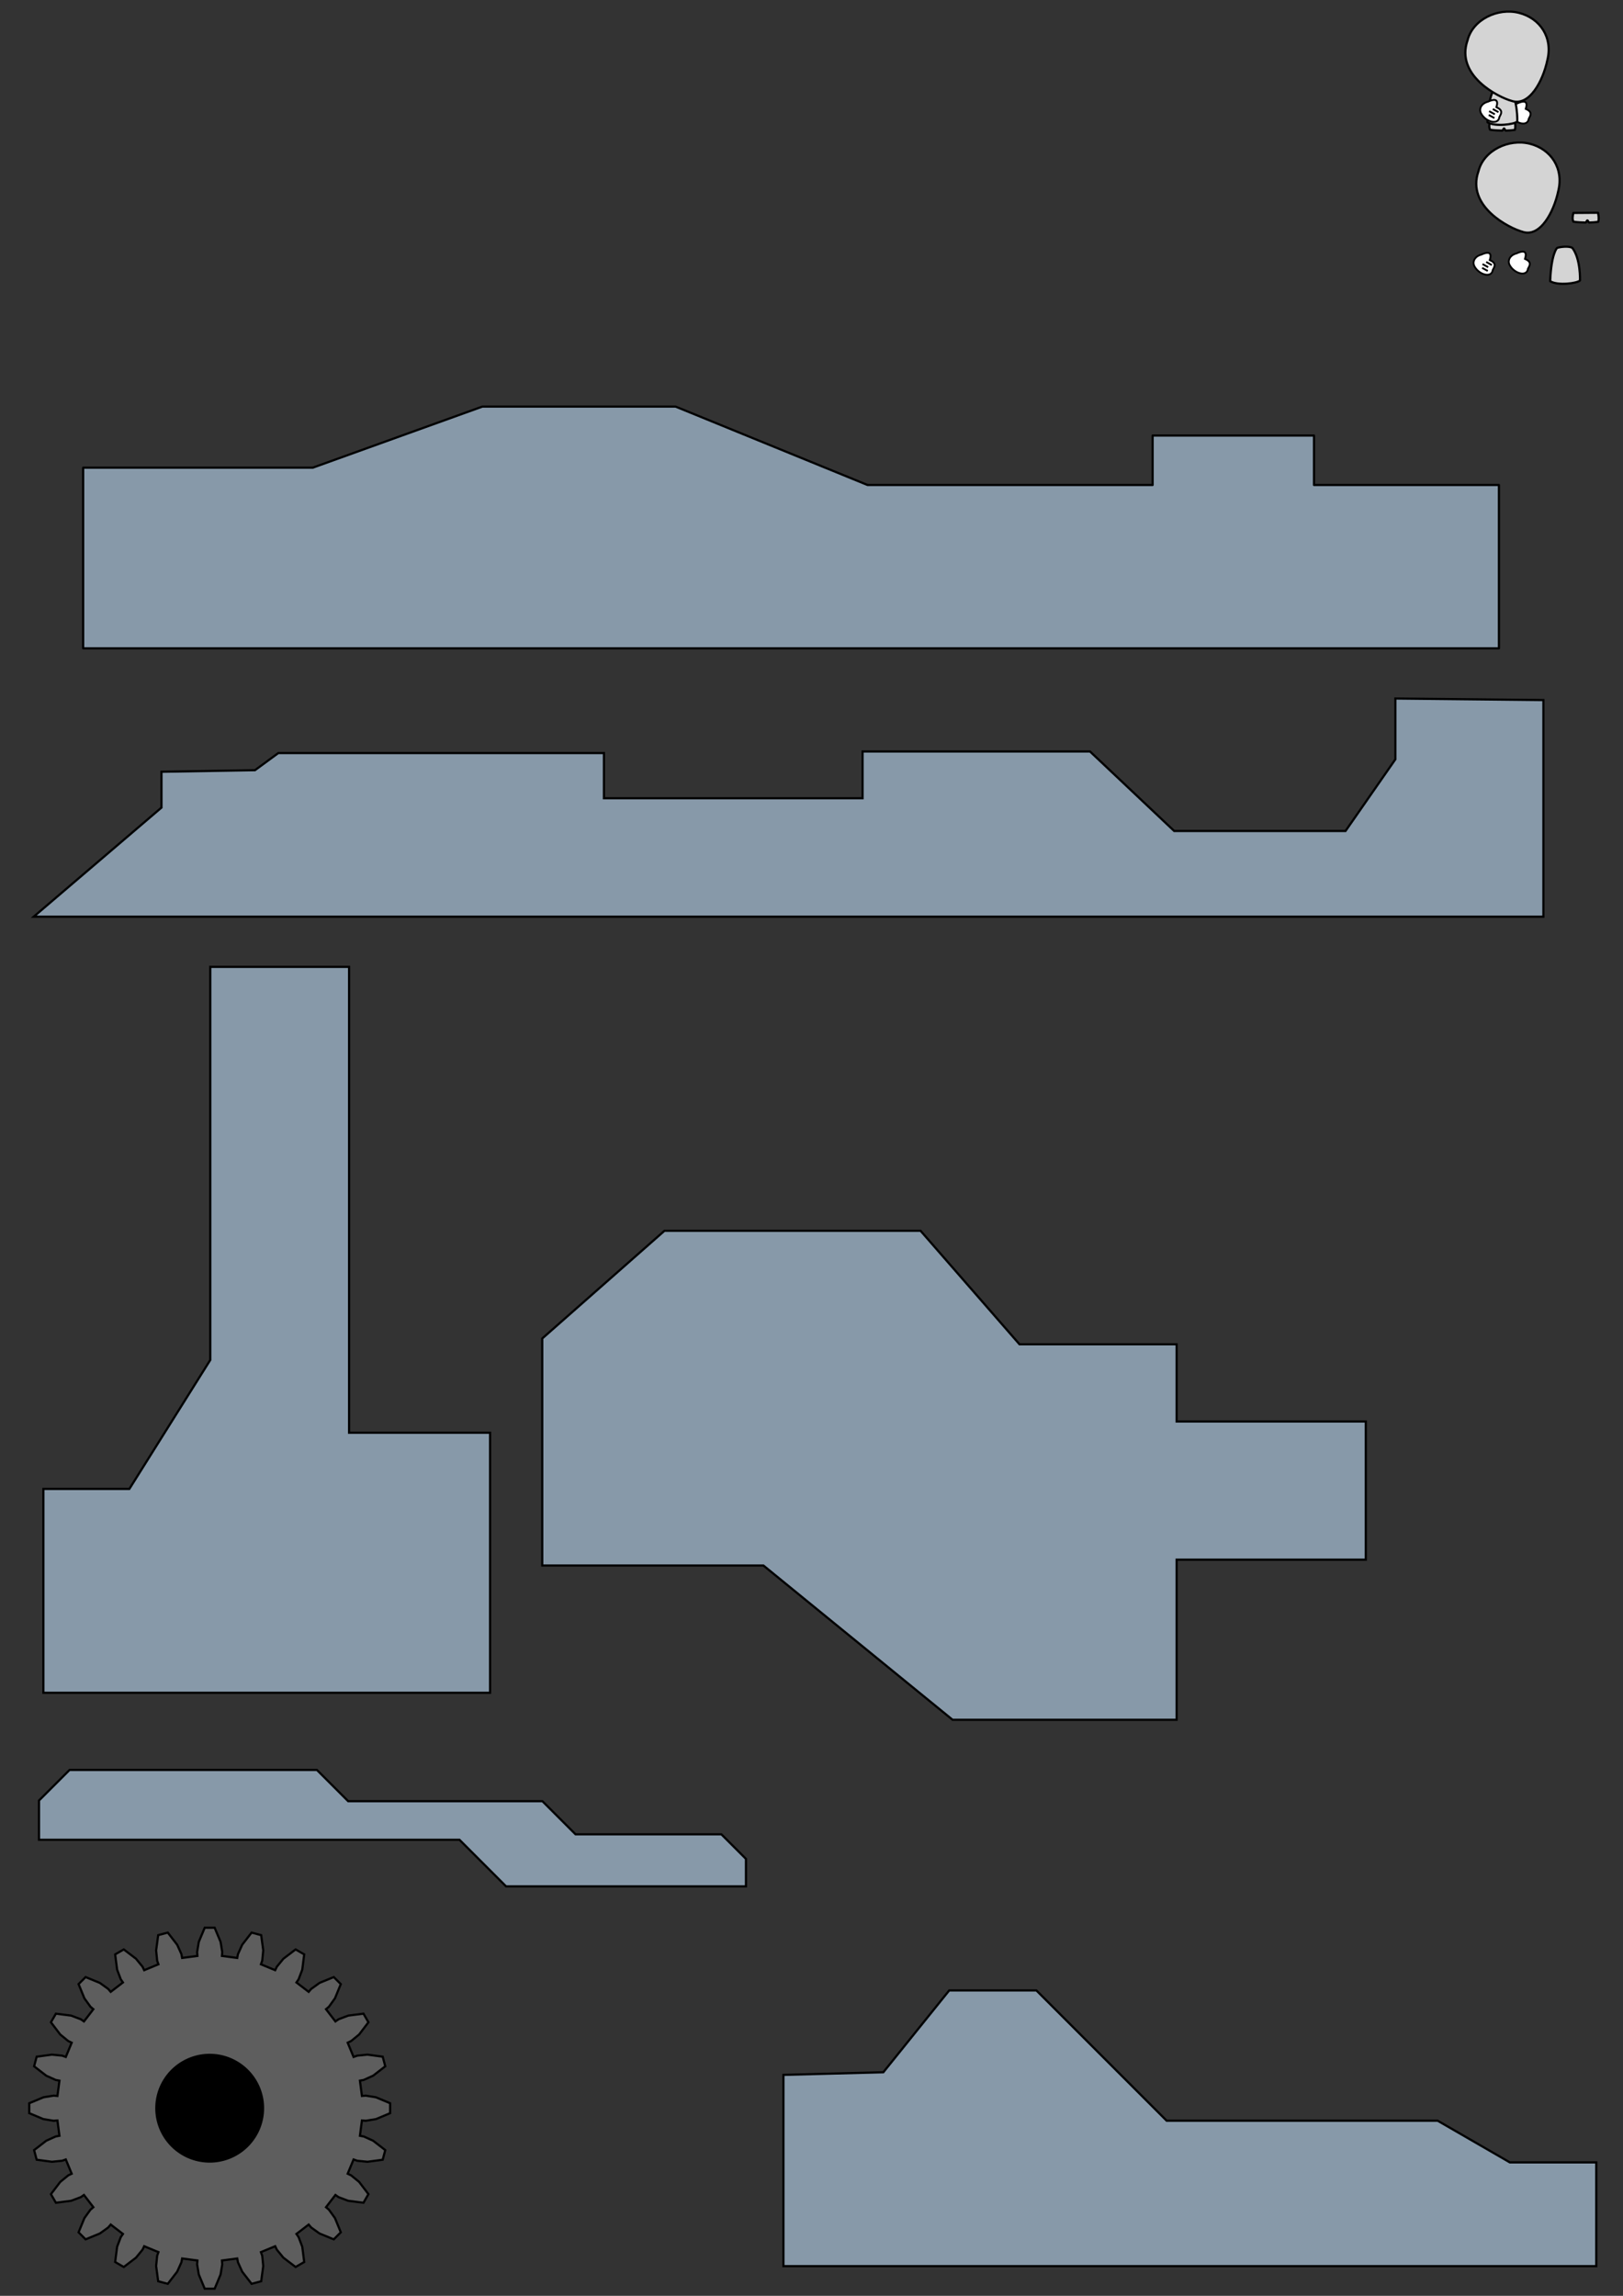 <?xml version="1.0" encoding="UTF-8" standalone="no"?>
<!-- Created with Inkscape (http://www.inkscape.org/) -->
<svg
   xmlns:dc="http://purl.org/dc/elements/1.1/"
   xmlns:cc="http://creativecommons.org/ns#"
   xmlns:rdf="http://www.w3.org/1999/02/22-rdf-syntax-ns#"
   xmlns:svg="http://www.w3.org/2000/svg"
   xmlns="http://www.w3.org/2000/svg"
   xmlns:sodipodi="http://sodipodi.sourceforge.net/DTD/sodipodi-0.dtd"
   xmlns:inkscape="http://www.inkscape.org/namespaces/inkscape"
   width="744.094"
   height="1052.362"
   id="svg5985"
   sodipodi:version="0.32"
   inkscape:version="0.46"
   sodipodi:docname="Psychocity.svg"
   inkscape:output_extension="org.inkscape.output.svg.inkscape"
   inkscape:export-filename="C:\Users\Администратор\Desktop\Psychocity.png"
   inkscape:export-xdpi="126.86"
   inkscape:export-ydpi="126.86">
  <rect width="100%" height="100%" fill="#333333" stroke="none"/>
  <sodipodi:namedview
     id="base"
     pagecolor="#ffffff"
     bordercolor="#666666"
     borderopacity="1.0"
     gridtolerance="10000"
     guidetolerance="10"
     objecttolerance="10"
     inkscape:pageopacity="0.0"
     inkscape:pageshadow="2"
     inkscape:zoom="0.49497475"
     inkscape:cx="353.24982"
     inkscape:cy="559.0641"
     inkscape:document-units="px"
     inkscape:current-layer="layer1"
     showgrid="false"
     inkscape:window-width="1280"
     inkscape:window-height="972"
     inkscape:window-x="-8"
     inkscape:window-y="-8"
     showguides="true"
     inkscape:guide-bbox="true" />
  <defs
     id="defs5987">
    <inkscape:perspective
       id="perspective5993"
       inkscape:persp3d-origin="372.04724 : 350.78739 : 1"
       inkscape:vp_z="744.09448 : 526.18109 : 1"
       inkscape:vp_y="0 : 1000 : 0"
       inkscape:vp_x="0 : 526.18109 : 1"
       sodipodi:type="inkscape:persp3d" />
    <inkscape:perspective
       sodipodi:type="inkscape:persp3d"
       inkscape:vp_x="0 : 526.18109 : 1"
       inkscape:vp_y="0 : 1000 : 0"
       inkscape:vp_z="744.09448 : 526.18109 : 1"
       inkscape:persp3d-origin="372.04724 : 350.78739 : 1"
       id="perspective6002" />
  </defs>
  <g
     id="layer1"
     inkscape:groupmode="layer"
     inkscape:label="Layer 1">
    <path
       style="fill:#ffffff;fill-opacity:1;fill-rule:evenodd;stroke:#000000;stroke-width:0.84px;stroke-linecap:butt;stroke-linejoin:miter;stroke-opacity:1"
       d="M 692.602,52.963 C 694.752,56.722 700.424,58.248 700.887,54.424 C 701.799,52.764 702.674,51.33 699.508,49.897 C 700.926,45.49 697.742,46.424 695.652,47.398 C 692.467,48.213 691.316,50.877 692.602,52.963 z"
       id="path6590"
       sodipodi:nodetypes="ccccc" />
    <path
       sodipodi:nodetypes="ccccccccccccccccc"
       id="path4387"
       d="M 15.458,420.191 L 74.029,370.191 L 74.029,353.763 L 116.886,353.048 L 127.6,345.191 L 276.886,345.191 L 276.886,365.905 L 395.458,365.905 L 395.458,344.477 L 499.743,344.477 L 538.315,380.905 L 616.886,380.905 L 639.743,348.048 L 639.743,320.191 L 707.6,320.905 L 707.6,420.191 L 15.458,420.191 z"
       style="fill:#8799a9;fill-opacity:1;fill-rule:evenodd;stroke:#000000;stroke-width:1px;stroke-linecap:butt;stroke-linejoin:miter;stroke-opacity:1" />
    <path
       sodipodi:nodetypes="ccccccccccccc"
       id="rect5159"
       d="M 38.126,214.384 L 143.389,214.384 L 221.144,186.384 L 309.74,186.384 L 397.74,222.314 L 528.442,222.314 L 528.442,199.647 L 602.429,199.647 L 602.429,222.314 L 687.214,222.314 L 687.214,297.191 L 38.126,297.191 L 38.126,214.384 z"
       style="fill:#8799a9;fill-opacity:1;stroke:#000000;stroke-width:1;stroke-linejoin:round;stroke-miterlimit:13.8;stroke-opacity:1" />
    <path
       sodipodi:nodetypes="cccccccccccccc"
       id="path6010"
       d="M 436.721,788.311 L 539.451,788.311 L 539.451,714.932 L 626.172,714.932 L 626.172,651.585 L 539.451,651.585 L 539.451,616.204 L 467.406,616.204 L 422.045,564.171 L 304.638,564.171 L 248.604,613.535 L 248.604,717.6 L 350,717.6 L 436.721,788.311 z"
       style="fill:#8799a9;fill-opacity:1;fill-rule:evenodd;stroke:#000000;stroke-width:1px;stroke-linecap:butt;stroke-linejoin:miter;stroke-opacity:1" />
    <path
       sodipodi:nodetypes="ccsssccc"
       id="path6019"
       d="M 683.125,55.464 C 682.848,56.798 682.537,58.132 683.125,59.466 C 684.738,59.732 687.141,59.858 688.754,59.88 C 688.976,59.883 689.323,58.883 689.545,58.883 C 689.847,58.881 690.024,59.877 690.326,59.869 C 692.025,59.825 692.808,59.76 694.507,59.55 C 694.903,58.24 694.701,56.795 694.424,55.38 L 683.125,55.464 z"
       style="fill:#d4d4d4;fill-opacity:1;fill-rule:evenodd;stroke:#000000;stroke-width:1px;stroke-linecap:round;stroke-linejoin:round;stroke-opacity:1" />
    <path
       sodipodi:nodetypes="ccccc"
       id="path6017"
       d="M 685.128,40.788 C 685.128,40.788 682.458,43.206 681.958,56.047 C 685.475,58.182 694.274,57.033 695.632,55.714 C 695.632,55.714 695.967,45.791 692.131,40.788 C 690.618,39.812 686.578,40.264 685.128,40.788 z"
       style="fill:#d4d4d4;fill-opacity:1;fill-rule:evenodd;stroke:#000000;stroke-width:1px;stroke-linecap:butt;stroke-linejoin:round;stroke-opacity:1" />
    <path
       sodipodi:nodetypes="cccsc"
       id="path6013"
       d="M 672.837,18.449 C 667.076,34.755 687.261,44.687 692.96,46.228 C 701.107,49.051 707.39,37.152 709.388,27.668 C 712.053,17.1 705.984,8.317 696.387,5.897 C 686.79,3.476 675.257,8.852 672.837,18.449 z"
       style="fill:#d4d4d4;fill-opacity:1;stroke:#000000;stroke-width:1;stroke-linejoin:round;stroke-miterlimit:13.8;stroke-opacity:1" />
    <path
       sodipodi:nodetypes="ccccccccccccc"
       id="path6532"
       d="M 17.882,843.331 L 17.882,825.319 L 31.89,811.311 L 145.294,811.311 L 159.637,825.653 L 248.692,825.653 L 263.868,840.829 L 330.743,840.829 L 342,852.086 L 342,864.677 L 232.015,864.677 L 210.668,843.331 L 17.882,843.331 z"
       style="fill:#8799a9;fill-opacity:1;fill-rule:evenodd;stroke:#000000;stroke-width:1px;stroke-linecap:butt;stroke-linejoin:miter;stroke-opacity:1" />
    <g
       transform="matrix(0.84,0,0,0.84,602.227,-578.839)"
       id="g6582">
      <path
         style="fill:#ffffff;fill-opacity:1;fill-rule:evenodd;stroke:#000000;stroke-width:1px;stroke-linecap:butt;stroke-linejoin:miter;stroke-opacity:1"
         d="M 91.557,751.219 C 94.118,755.696 100.874,757.514 101.425,752.959 C 102.512,750.982 103.555,749.274 99.783,747.567 C 101.472,742.318 97.679,743.43 95.19,744.59 C 91.396,745.561 90.026,748.734 91.557,751.219 z"
         id="path3654"
         sodipodi:nodetypes="ccccc" />
      <path
         style="fill:none;fill-rule:evenodd;stroke:#000000;stroke-width:1px;stroke-linecap:butt;stroke-linejoin:miter;stroke-opacity:1"
         d="M 98.704,753.522 L 95.607,751.821"
         id="path4373"
         sodipodi:nodetypes="cc" />
      <path
         sodipodi:nodetypes="cc"
         id="path6578"
         d="M 98.925,751.47 L 95.828,749.769"
         style="fill:none;fill-rule:evenodd;stroke:#000000;stroke-width:1px;stroke-linecap:butt;stroke-linejoin:miter;stroke-opacity:1" />
      <path
         style="fill:none;fill-rule:evenodd;stroke:#000000;stroke-width:1px;stroke-linecap:butt;stroke-linejoin:miter;stroke-opacity:1"
         d="M 100.93,750.302 L 97.833,748.601"
         id="path6580"
         sodipodi:nodetypes="cc" />
    </g>
    <path
       sodipodi:nodetypes="cccccccccc"
       id="path6602"
       d="M 224.687,775.938 L 224.687,656.74 L 160.037,656.74 L 160.037,443.191 L 96.397,443.191 L 96.397,623.405 L 59.303,682.498 L 19.885,682.498 L 19.885,775.938 L 224.687,775.938 z"
       style="fill:#8799a9;fill-opacity:1;fill-rule:evenodd;stroke:#000000;stroke-width:1px;stroke-linecap:butt;stroke-linejoin:miter;stroke-opacity:1" />
    <path
       sodipodi:nodetypes="cccccccccccc"
       id="path6604"
       d="M 435.173,912.391 L 475.157,912.391 L 534.858,972.092 L 659.107,972.092 L 692.216,991.207 L 731.838,991.207 L 731.838,1038.762 L 676.279,1038.762 L 359.173,1038.762 L 359.173,951.089 L 404.968,949.896 L 435.173,912.391 z"
       style="fill:#8799a9;fill-opacity:1;fill-rule:evenodd;stroke:#000000;stroke-width:1px;stroke-linecap:butt;stroke-linejoin:miter;stroke-opacity:1" />
    <g
       id="g9209"
       transform="translate(-42.857,177.312)">
      <path
         id="path6630"
         d="M 208.793,783.433 L 210.547,783.292 L 215.222,784.058 L 221.72,786.777 L 221.72,791.331 L 215.222,794.05 L 210.547,794.816 L 208.793,794.675 L 207.87,801.691 L 209.6,802.008 L 213.917,803.958 L 219.491,808.266 L 218.312,812.666 L 211.331,813.61 L 206.617,813.14 L 204.96,812.55 L 202.252,819.087 L 203.841,819.842 L 207.507,822.842 L 211.775,828.446 L 209.498,832.391 L 202.511,831.496 L 198.079,829.822 L 196.631,828.823 L 192.323,834.437 L 193.663,835.577 L 196.427,839.424 L 199.1,845.942 L 195.879,849.163 L 189.361,846.49 L 185.514,843.726 L 184.374,842.386 L 178.76,846.694 L 179.759,848.142 L 181.433,852.574 L 182.328,859.561 L 178.383,861.838 L 172.779,857.57 L 169.779,853.904 L 169.024,852.315 L 162.487,855.023 L 163.077,856.68 L 163.547,861.394 L 162.603,868.375 L 158.203,869.554 L 153.895,863.98 L 151.945,859.663 L 151.628,857.933 L 144.612,858.856 L 144.753,860.61 L 143.987,865.285 L 141.268,871.783 L 136.714,871.783 L 133.995,865.285 L 133.229,860.61 L 133.37,858.856 L 126.354,857.933 L 126.037,859.663 L 124.087,863.98 L 119.779,869.554 L 115.379,868.375 L 114.435,861.394 L 114.905,856.68 L 115.495,855.023 L 108.958,852.315 L 108.203,853.904 L 105.203,857.57 L 99.599,861.838 L 95.654,859.561 L 96.549,852.574 L 98.223,848.142 L 99.222,846.694 L 93.608,842.386 L 92.468,843.726 L 88.621,846.49 L 82.103,849.163 L 78.882,845.942 L 81.555,839.424 L 84.319,835.577 L 85.659,834.437 L 81.351,828.823 L 79.903,829.822 L 75.471,831.496 L 68.484,832.391 L 66.207,828.446 L 70.475,822.842 L 74.141,819.842 L 75.73,819.087 L 73.022,812.55 L 71.365,813.14 L 66.651,813.61 L 59.67,812.666 L 58.491,808.266 L 64.065,803.958 L 68.382,802.008 L 70.112,801.691 L 69.189,794.675 L 67.435,794.816 L 62.76,794.05 L 56.262,791.331 L 56.262,786.777 L 62.76,784.058 L 67.435,783.292 L 69.189,783.433 L 70.112,776.417 L 68.382,776.1 L 64.065,774.15 L 58.491,769.842 L 59.67,765.442 L 66.651,764.498 L 71.365,764.968 L 73.022,765.558 L 75.73,759.021 L 74.141,758.266 L 70.475,755.266 L 66.207,749.662 L 68.484,745.717 L 75.471,746.612 L 79.903,748.286 L 81.351,749.285 L 85.659,743.671 L 84.319,742.531 L 81.555,738.684 L 78.882,732.166 L 82.103,728.945 L 88.621,731.618 L 92.468,734.382 L 93.608,735.722 L 99.222,731.414 L 98.223,729.966 L 96.549,725.534 L 95.654,718.547 L 99.599,716.27 L 105.203,720.538 L 108.203,724.204 L 108.958,725.793 L 115.495,723.085 L 114.905,721.428 L 114.435,716.714 L 115.379,709.733 L 119.779,708.554 L 124.087,714.128 L 126.037,718.445 L 126.354,720.175 L 133.37,719.252 L 133.229,717.498 L 133.995,712.823 L 136.714,706.325 L 141.268,706.325 L 143.987,712.823 L 144.753,717.498 L 144.612,719.252 L 151.628,720.175 L 151.945,718.445 L 153.895,714.128 L 158.203,708.554 L 162.603,709.733 L 163.547,716.714 L 163.077,721.428 L 162.487,723.085 L 169.024,725.793 L 169.779,724.204 L 172.779,720.538 L 178.383,716.27 L 182.328,718.547 L 181.433,725.534 L 179.759,729.966 L 178.76,731.414 L 184.374,735.722 L 185.514,734.382 L 189.361,731.618 L 195.879,728.945 L 199.1,732.166 L 196.427,738.684 L 193.663,742.531 L 192.323,743.671 L 196.631,749.285 L 198.079,748.286 L 202.511,746.612 L 209.498,745.717 L 211.775,749.662 L 207.507,755.266 L 203.841,758.266 L 202.252,759.021 L 204.96,765.558 L 206.617,764.968 L 211.331,764.498 L 218.312,765.442 L 219.491,769.842 L 213.917,774.15 L 209.6,776.1 L 207.87,776.417 L 208.793,783.433 z"
         style="fill:#5e5e5e;fill-opacity:1;stroke:#000000" />
      <path
         transform="translate(2.621,59.941)"
         d="M 160.824,729.113 A 24.453,24.453 0 1 1 111.917,729.113 A 24.453,24.453 0 1 1 160.824,729.113 z"
         sodipodi:ry="24.453203"
         sodipodi:rx="24.453203"
         sodipodi:cy="729.11334"
         sodipodi:cx="136.37059"
         id="path9206"
         style="fill:#000000;fill-opacity:1;stroke:#000000;stroke-width:1;stroke-linejoin:round;stroke-miterlimit:13.8;stroke-dasharray:none;stroke-opacity:1"
         sodipodi:type="arc" />
    </g>
    <path
       sodipodi:nodetypes="ccccc"
       id="path9213"
       d="M 692.245,121.713 C 694.395,125.472 700.067,126.998 700.53,123.174 C 701.442,121.514 702.317,120.08 699.151,118.647 C 700.568,114.24 697.385,115.174 695.295,116.148 C 692.109,116.963 690.959,119.627 692.245,121.713 z"
       style="fill:#ffffff;fill-opacity:1;fill-rule:evenodd;stroke:#000000;stroke-width:0.84px;stroke-linecap:butt;stroke-linejoin:miter;stroke-opacity:1" />
    <path
       style="fill:#d4d4d4;fill-opacity:1;fill-rule:evenodd;stroke:#000000;stroke-width:1px;stroke-linecap:round;stroke-linejoin:round;stroke-opacity:1"
       d="M 721.34,97.607 C 721.063,98.941 720.752,100.275 721.34,101.609 C 722.952,101.875 725.356,102.001 726.968,102.023 C 727.19,102.026 727.537,101.026 727.759,101.025 C 728.061,101.024 728.238,102.02 728.54,102.012 C 730.239,101.968 731.022,101.903 732.722,101.693 C 733.118,100.383 732.915,98.938 732.638,97.523 L 721.34,97.607 z"
       id="path9215"
       sodipodi:nodetypes="ccsssccc" />
    <path
       style="fill:#d4d4d4;fill-opacity:1;fill-rule:evenodd;stroke:#000000;stroke-width:1px;stroke-linecap:butt;stroke-linejoin:round;stroke-opacity:1"
       d="M 713.878,113.645 C 713.878,113.645 711.208,116.063 710.708,128.905 C 714.225,131.039 723.024,129.89 724.382,128.571 C 724.382,128.571 724.717,118.648 720.881,113.645 C 719.368,112.669 715.328,113.121 713.878,113.645 z"
       id="path9217"
       sodipodi:nodetypes="ccccc" />
    <path
       style="fill:#d4d4d4;fill-opacity:1;stroke:#000000;stroke-width:1;stroke-linejoin:round;stroke-miterlimit:13.8;stroke-opacity:1"
       d="M 677.837,78.449 C 672.076,94.755 692.261,104.687 697.96,106.228 C 706.107,109.051 712.39,97.152 714.388,87.668 C 717.053,77.1 710.984,68.317 701.387,65.897 C 691.79,63.476 680.257,68.852 677.837,78.449 z"
       id="path9219"
       sodipodi:nodetypes="cccsc" />
    <g
       id="g9221"
       transform="matrix(0.84,0,0,0.84,599.191,-508.75)">
      <path
         sodipodi:nodetypes="ccccc"
         id="path9223"
         d="M 91.557,751.219 C 94.118,755.696 100.874,757.514 101.425,752.959 C 102.512,750.982 103.555,749.274 99.783,747.567 C 101.472,742.318 97.679,743.43 95.19,744.59 C 91.396,745.561 90.026,748.734 91.557,751.219 z"
         style="fill:#ffffff;fill-opacity:1;fill-rule:evenodd;stroke:#000000;stroke-width:1px;stroke-linecap:butt;stroke-linejoin:miter;stroke-opacity:1" />
      <path
         sodipodi:nodetypes="cc"
         id="path9225"
         d="M 98.704,753.522 L 95.607,751.821"
         style="fill:none;fill-rule:evenodd;stroke:#000000;stroke-width:1px;stroke-linecap:butt;stroke-linejoin:miter;stroke-opacity:1" />
      <path
         style="fill:none;fill-rule:evenodd;stroke:#000000;stroke-width:1px;stroke-linecap:butt;stroke-linejoin:miter;stroke-opacity:1"
         d="M 98.925,751.47 L 95.828,749.769"
         id="path9227"
         sodipodi:nodetypes="cc" />
      <path
         sodipodi:nodetypes="cc"
         id="path9229"
         d="M 100.93,750.302 L 97.833,748.601"
         style="fill:none;fill-rule:evenodd;stroke:#000000;stroke-width:1px;stroke-linecap:butt;stroke-linejoin:miter;stroke-opacity:1" />
    </g>
  </g>
</svg>
